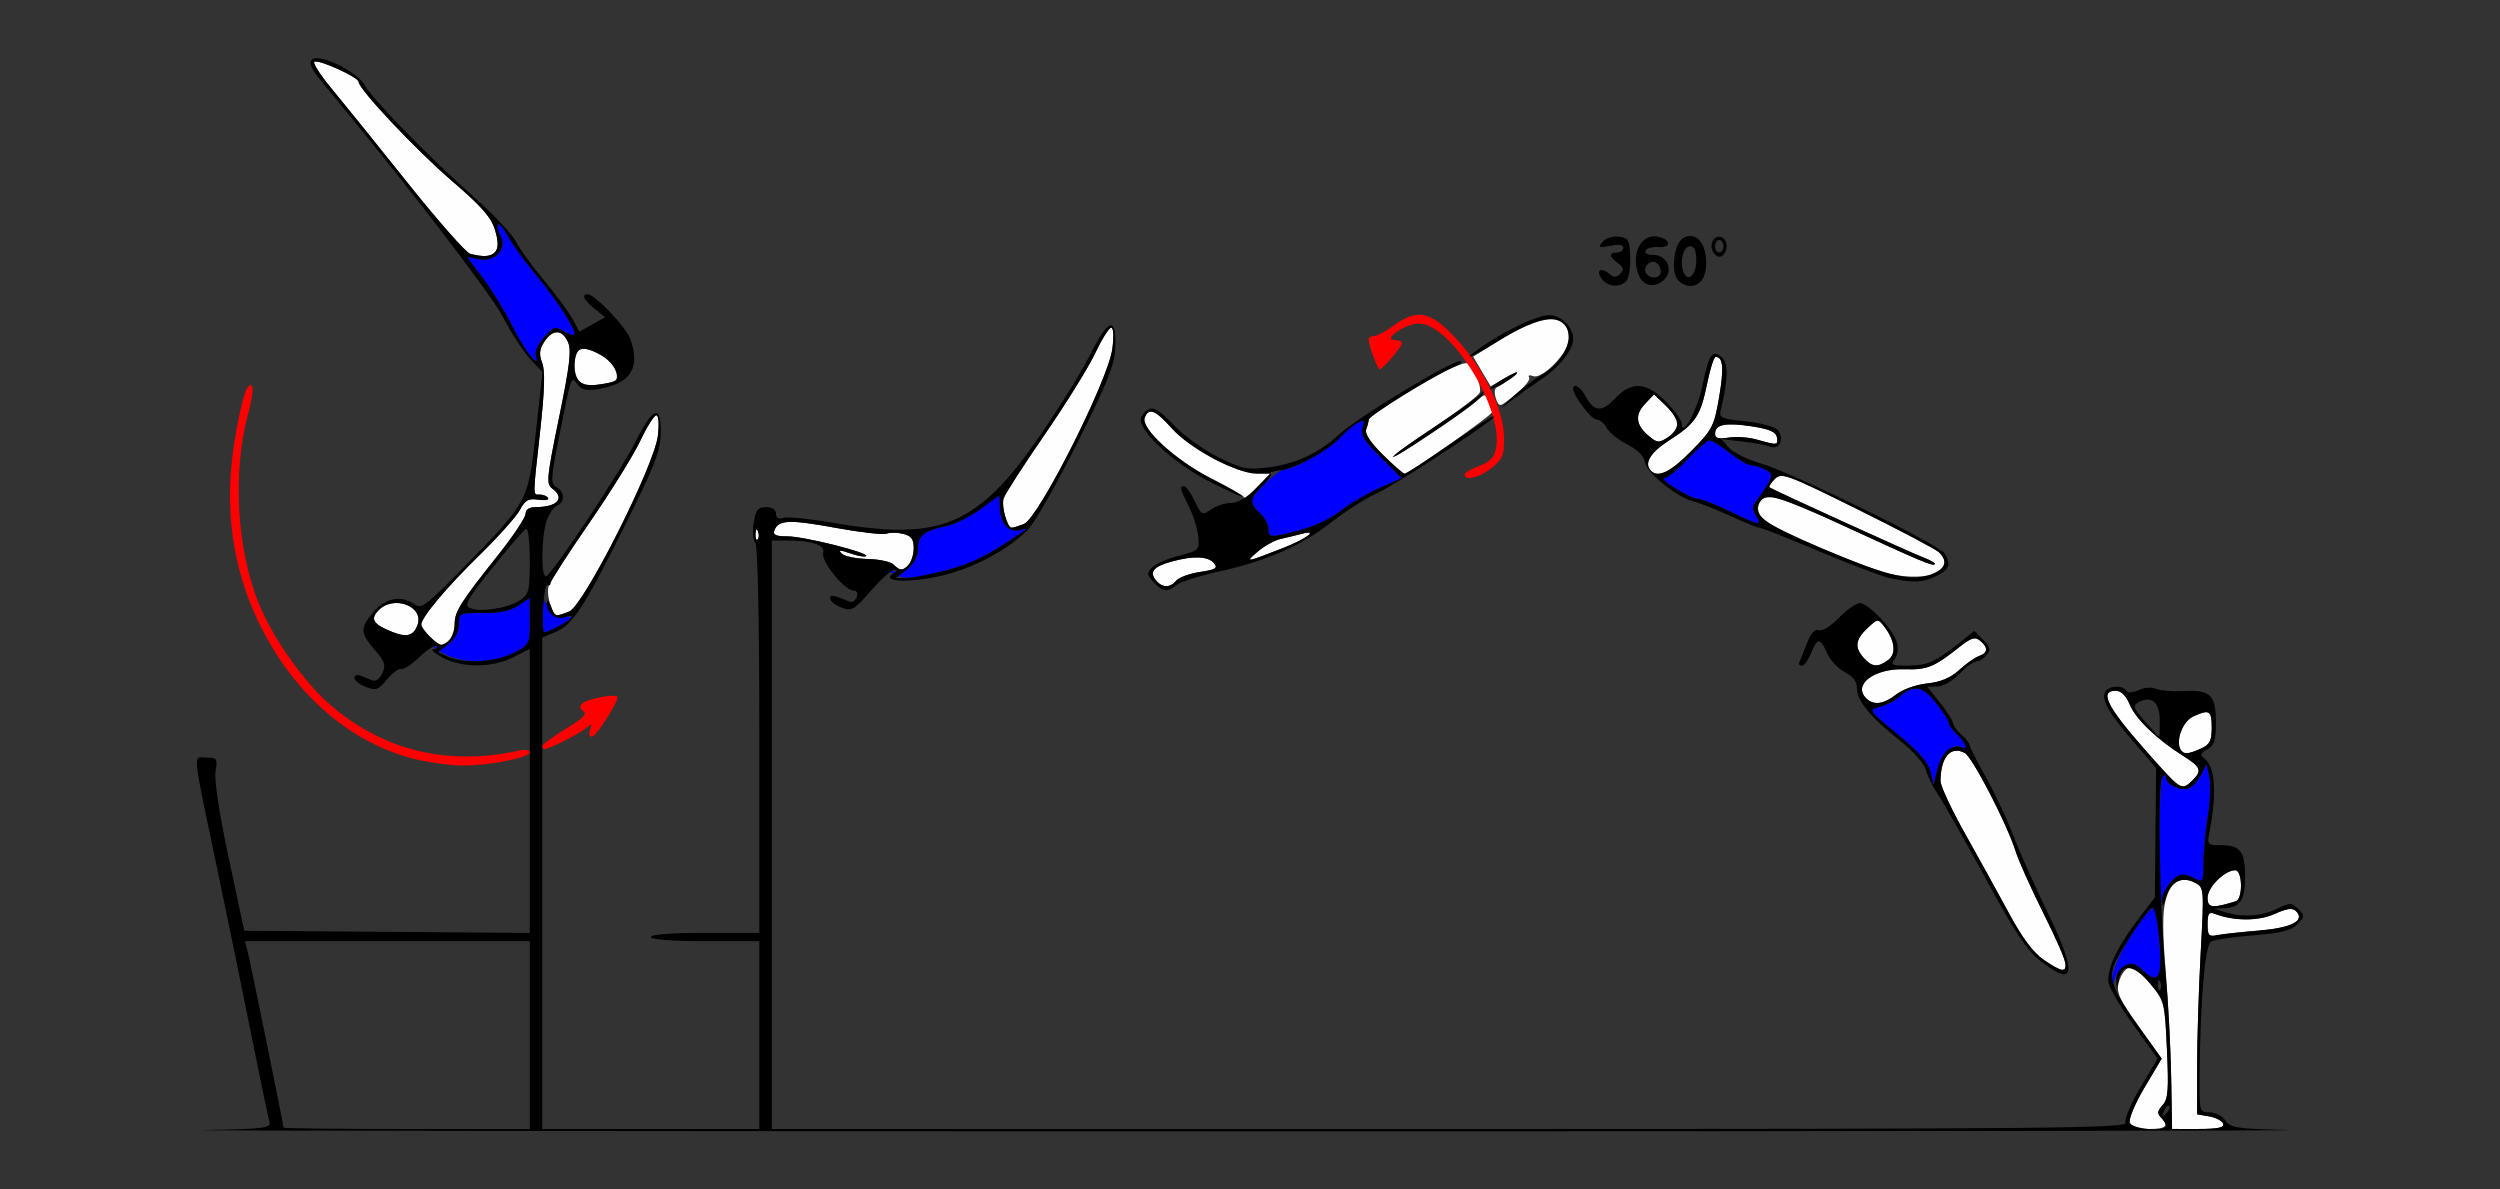 <?xml version="1.0" encoding="UTF-8" standalone="no"?>
<!-- Created with Inkscape (http://www.inkscape.org/) -->

<svg
   xmlns:dc="http://purl.org/dc/elements/1.1/"
   xmlns:cc="http://creativecommons.org/ns#"
   xmlns:rdf="http://www.w3.org/1999/02/22-rdf-syntax-ns#"
   xmlns:svg="http://www.w3.org/2000/svg"
   xmlns="http://www.w3.org/2000/svg"
   xmlns:sodipodi="http://sodipodi.sourceforge.net/DTD/sodipodi-0.dtd"
   xmlns:inkscape="http://www.inkscape.org/namespaces/inkscape"
   version="1.1"
   width="599"
   height="285"
   id="svg2"
   inkscape:version="0.91 r13725"
   sodipodi:docname="ub810106.svg">
  <rect width="100%" height="100%" fill="#333333" stroke="none"/>
  <sodipodi:namedview
     pagecolor="#ffffff"
     bordercolor="#666666"
     borderopacity="1"
     objecttolerance="10"
     gridtolerance="10"
     guidetolerance="10"
     inkscape:pageopacity="0"
     inkscape:pageshadow="2"
     inkscape:window-width="1289"
     inkscape:window-height="798"
     id="namedview11"
     showgrid="false"
     inkscape:zoom="1.4401841"
     inkscape:cx="318.29605"
     inkscape:cy="124.2362"
     inkscape:window-x="0"
     inkscape:window-y="0"
     inkscape:window-maximized="0"
     inkscape:current-layer="svg2" />
  <defs
     id="defs6" />
  <g
     id="g2987"
     transform="translate(-16.069,0.505)">
    <path
       d="m 526.359,268.493 c -0.319,-0.831 1.267,-4.613 3.536,-8.433 l 4.114,-6.926 -5.499,-7.665 c -4.489,-6.257 -5.38,-8.152 -4.851,-10.317 0.611,-2.498 1.977,-4.102 3.524,-4.137 0.376,-0.008 2.229,1.897 4.118,4.235 3.371,4.171 3.445,4.465 3.979,15.874 0.462,9.866 0.299,11.869 -1.075,13.243 -1.264,1.264 -1.354,1.883 -0.412,2.826 2.078,2.078 1.344,2.807 -2.824,2.807 -2.669,0 -4.227,-0.509 -4.61,-1.507 z m 9.93,-10.745 c -0.116,-6.737 -0.705,-18.176 -1.309,-25.421 -0.789,-9.466 -0.794,-14.303 -0.017,-17.19 1.204,-4.473 3.707,-5.919 7.1,-4.104 2.103,1.126 2.125,1.405 1.288,16.805 -0.468,8.613 -0.851,20.83 -0.851,27.149 l 0,11.488 2.917,0.512 c 1.605,0.281 3.105,1.074 3.333,1.762 0.303,0.912 -1.295,1.25 -5.918,1.248 L 536.5,269.996 536.289,257.748 Z M 505.784,229.499 c -2.542,-1.728 -5.14,-5.206 -8.402,-11.25 -2.597,-4.812 -7.345,-13.419 -10.552,-19.125 -3.207,-5.707 -5.824,-11.332 -5.817,-12.5 0.037,-5.762 2.435,-8.524 5.825,-6.71 1.829,0.979 10.135,17.057 12.185,23.586 0.691,2.2 3.668,8.83 6.616,14.733 7.075,14.168 7.099,15.991 0.144,11.266 z M 545,220.912 c 0,-2.535 0.322,-3.002 1.705,-2.472 4.619,1.773 10.468,1.786 14.356,0.033 2.966,-1.338 4.298,-1.515 5.13,-0.682 2.296,2.296 -1.031,4.027 -8.997,4.679 -4.232,0.347 -8.707,0.841 -9.944,1.099 -1.954,0.407 -2.25,0.057 -2.25,-2.657 z m 0,-6.32 C 545,212.073 549.1,208 551.635,208 c 1.762,0 1.868,6.908 0.115,7.448 -5.679,1.75 -6.75,1.614 -6.75,-0.856 z m -7.509,-27.357 C 536.936,186.831 533.512,183.125 529.882,179 c -9.018,-10.247 -10.866,-14 -6.895,-14 1.298,0 2.46,1.132 3.351,3.266 1.468,3.514 6.434,8.303 12.735,12.28 4.339,2.739 4.671,3.567 2.356,5.883 -1.744,1.744 -2.451,1.889 -3.937,0.806 z m 0.994,-8.259 c -1.248,-2.02 0.608,-6.697 3.111,-7.837 3.862,-1.76 4.404,-1.427 4.404,2.701 0,3.144 -0.461,4.05 -2.547,5 -3.133,1.427 -4.153,1.455 -4.968,0.136 z M 463.2,166.8 c -3.272,-3.272 1.93,-7.204 9.207,-6.957 5.347,0.182 7.102,-0.523 12.993,-5.214 2.964,-2.36 3.871,-2.65 5.102,-1.628 1.981,1.644 1.893,2.922 -0.252,3.674 -0.963,0.337 -3.1,1.844 -4.75,3.349 -2.075,1.892 -4.442,2.886 -7.675,3.224 -2.625,0.274 -5.864,1.423 -7.385,2.62 -3.046,2.396 -5.464,2.707 -7.24,0.931 z m -0.545,-9.629 c -2.297,-2.538 -2.072,-4.431 0.852,-7.178 2.458,-2.309 2.537,-2.317 3.993,-0.424 2.61,3.393 2.99,6.6 0.956,8.087 -2.471,1.807 -3.83,1.694 -5.801,-0.484 z M 119,152 c -1.1,-1.1 -2,-2.382 -2,-2.85 0,-1.713 5.986,-8.85 13.963,-16.65 4.5,-4.4 8.86,-9.283 9.688,-10.852 1.233,-2.335 2.026,-2.776 4.375,-2.431 1.578,0.232 2.641,0.052 2.363,-0.398 C 147.11,118.369 146.234,118 145.441,118 c -1.755,0 -1.759,1.061 0.059,-15.339 1.069,-9.642 1.205,-14.306 0.473,-16.23 -0.79,-2.079 -0.67,-3.244 0.523,-5.065 1.991,-3.038 4.251,-3.014 5.651,0.059 0.881,1.933 0.447,5.62 -2.137,18.179 -2.952,14.348 -3.097,15.86 -1.626,16.936 3.161,2.311 1.249,4.461 -3.966,4.461 -1.554,0 -2.418,0.574 -2.418,1.606 0,0.883 -3.038,5.427 -6.75,10.096 -8.923,11.222 -10.238,13.322 -10.245,16.348 -0.005,2.487 -1.6,4.95 -3.205,4.95 -0.44,0 -1.7,-0.9 -2.8,-2 z m -8.946,-1.092 c -4.532,-1.832 -5.305,-2.973 -3.424,-5.052 3.562,-3.936 11.166,-1.186 9.465,3.422 -0.949,2.572 -2.605,3.018 -6.04,1.63 z m 37.896,-6.54 c -0.55,-1.448 -0.737,-3.463 -0.414,-4.479 0.322,-1.016 4.721,-7.844 9.775,-15.173 5.054,-7.329 10.509,-16.114 12.123,-19.521 C 171.048,101.788 172.798,99 173.323,99 c 0.556,0 0.713,2.045 0.376,4.891 -0.859,7.256 -17.814,40.822 -21.286,42.143 -3.412,1.297 -3.324,1.33 -4.463,-1.665 z m 145.087,-5.824 c -1.671,-2.013 -0.606,-3.292 3.75,-4.501 5.161,-1.433 8.758,-1.296 10.155,0.387 0.989,1.192 0.434,1.542 -3.345,2.109 -2.492,0.374 -5.051,1.306 -5.686,2.071 -1.489,1.795 -3.351,1.77 -4.873,-0.065 z M 469,137.043 c -5.287,-1.099 -28.235,-10.946 -30.389,-13.04 -2.06,-2.002 -1.628,-4.675 0.913,-5.65 0.892,-0.342 8.557,2.623 17.773,6.877 19.211,8.867 21.833,9.974 22.365,9.443 0.222,-0.222 -1.074,-0.969 -2.879,-1.66 -3.294,-1.262 -35.897,-16.116 -36.723,-16.731 -0.242,-0.181 0.324,-1.093 1.259,-2.028 1.599,-1.599 2.768,-1.171 19.831,7.274 9.972,4.935 18.743,9.568 19.491,10.295 4.367,4.245 -2.188,7.186 -11.641,5.221 z m -238.838,-2.281 c -0.681,-0.681 -3.487,-1.282 -6.236,-1.336 -2.749,-0.054 -5.534,-0.634 -6.189,-1.289 -0.922,-0.922 -0.449,-0.933 2.087,-0.048 1.803,0.629 3.5,0.921 3.772,0.649 C 224.395,131.938 208.698,128 204.713,128 c -2.792,0 -3.519,-0.344 -3.09,-1.462 0.961,-2.503 3.614,-2.607 14.678,-0.574 5.892,1.082 11.385,1.71 12.207,1.394 0.822,-0.316 2.619,-0.292 3.993,0.053 1.915,0.481 2.498,1.276 2.498,3.408 0,2.544 -1.527,5.181 -3,5.181 -0.33,0 -1.157,-0.557 -1.838,-1.238 z m 87.235,-3.086 c 1.593,-1.366 4.068,-2.742 5.5,-3.056 1.432,-0.314 3.729,-0.869 5.104,-1.232 4.154,-1.097 1.073,1.237 -4.5,3.408 -9.066,3.532 -9.222,3.555 -6.104,0.88 z m -120.317,-4.259 c 0.048,-1.165 0.285,-1.402 0.604,-0.604 0.289,0.722 0.253,1.584 -0.079,1.917 -0.332,0.332 -0.569,-0.258 -0.525,-1.312 z m 59.871,-4.049 c -0.55,-1.448 -0.737,-3.463 -0.414,-4.479 0.322,-1.016 4.721,-7.844 9.775,-15.173 5.054,-7.329 10.509,-16.114 12.123,-19.521 C 280.048,80.788 281.793,78 282.313,78 c 0.558,0 0.668,2.09 0.267,5.108 -1.001,7.547 -17.691,40.603 -21.167,41.925 -3.412,1.297 -3.324,1.33 -4.463,-1.665 z M 306.5,114.439 c -8.917,-4.794 -17.132,-12.349 -16.167,-14.865 0.957,-2.494 2.544,-1.875 6.49,2.533 4.781,5.34 16.247,11.22 20.835,10.685 l 3.346,-0.391 -3.198,3.299 c -1.759,1.815 -3.222,3.241 -3.252,3.17 -0.03,-0.071 -3.654,-2.065 -8.054,-4.431 z m 40.912,-5.974 c -2.979,-2.937 -4.39,-5.079 -4.006,-6.082 0.327,-0.851 0.594,-1.9 0.594,-2.33 0,-0.975 15.445,-10.506 20.338,-12.55 3.607,-1.507 3.609,-1.507 5.208,1.585 0.88,1.701 1.367,3.698 1.082,4.439 -0.284,0.741 -4.704,4.135 -9.822,7.543 -8.61,5.734 -13.522,9.44 -9.806,7.4 3.457,-1.898 16.671,-10.902 18.724,-12.758 2.166,-1.959 2.242,-1.961 2.904,-0.111 0.374,1.045 0.832,2.188 1.018,2.541 C 373.96,98.737 353.697,113 352.537,113 c -0.289,0 -2.595,-2.041 -5.125,-4.534 z m 64.255,3.868 c -1.795,-1.795 -0.238,-4.4 4.411,-7.383 6.265,-4.021 7.439,-5.797 9.049,-13.7 0.7,-3.438 1.607,-6.25 2.014,-6.25 1.787,0 2.021,2.706 0.834,9.645 -1.194,6.98 -1.601,7.771 -6.645,12.896 -4.934,5.013 -7.948,6.508 -9.664,4.793 z m -0.331,-8.185 c -3.291,-2.652 -3.67,-5.163 -1.18,-7.814 l 2.213,-2.355 2.816,2.698 c 3.42,3.276 3.574,5.597 0.506,7.607 -2.077,1.361 -2.515,1.348 -4.355,-0.135 z m 25.672,0.67 c -1.921,-0.551 -4.958,-0.763 -6.75,-0.473 -2.438,0.396 -3.257,0.159 -3.257,-0.94 0,-2.225 2.437,-2.718 8.75,-1.767 4.232,0.637 5.813,1.318 6.061,2.612 0.375,1.955 0.133,1.984 -4.804,0.568 z M 374.451,94.847 c -0.437,-1.377 -0.28,-2.404 0.403,-2.632 0.616,-0.205 2.138,-1.248 3.383,-2.317 2.095,-1.799 1.992,-1.791 -1.37,0.109 l -3.634,2.053 -2.097,-3.555 -2.097,-3.555 5.231,-3.268 C 385.961,74.379 392,74.078 392,80.8 c 0,3.061 -6.393,9.647 -8.557,8.817 -0.851,-0.326 -1.312,-0.214 -1.026,0.25 0.482,0.78 -1.509,2.914 -5.583,5.984 -1.415,1.066 -1.774,0.915 -2.383,-1.003 z M 154.487,90.33 C 153.067,87.766 153.801,83 155.616,83 c 2.656,0 7.226,2.928 7.904,5.064 0.846,2.666 0.459,2.998 -4.188,3.599 -3.009,0.389 -4.05,0.102 -4.846,-1.334 z M 128.712,60.303 C 127.728,60.048 120.937,52.337 113.619,43.169 106.301,34.001 98.154,23.902 95.515,20.726 92.875,17.55 91.006,14.661 91.36,14.306 92.13,13.537 102,18 102,19.117 c 0,1.733 13.877,16.457 22.396,23.764 7.059,6.054 9.367,8.682 10.279,11.701 1.682,5.573 -0.069,7.253 -5.963,5.721 z"
       id="path2997"
       style="fill:#fefefe"
       inkscape:connector-curvature="0" />
    <path
       d="M 115.634,181.414 C 102.952,178.344 91.376,169.831 83.141,157.519 74.337,144.356 70.322,129.398 71.324,113.5 c 0.497,-7.888 2.898,-20.056 4.217,-21.375 1.393,-1.393 1.386,1.362 -0.017,6.517 -3.829,14.07 -2.715,32.827 2.723,45.857 3.307,7.924 10.391,18.017 16.412,23.385 12.666,11.289 28.399,15.252 45.59,11.485 1.537,-0.337 2.75,-0.171 2.75,0.376 0,1.319 -10.123,3.274 -16.417,3.171 -2.796,-0.046 -7.723,-0.722 -10.949,-1.503 z M 146.028,178.25 c 0.016,-0.412 2.538,-2.269 5.605,-4.126 4.02,-2.434 5.201,-3.608 4.23,-4.208 -0.886,-0.548 -1.007,-1.162 -0.355,-1.796 C 156.793,166.871 164,165.539 164,166.551 164,168.129 158.878,176 157.851,176 c -0.59,0 -0.775,-0.756 -0.415,-1.694 0.584,-1.521 0.467,-1.543 -1.143,-0.21 -1.649,1.364 -8.743,4.904 -9.827,4.904 -0.256,0 -0.453,-0.338 -0.438,-0.75 z M 367,113.201 c 0,-0.44 1.543,-1.357 3.429,-2.039 2.514,-0.909 3.598,-2.008 4.061,-4.117 C 376.524,97.785 363.745,77 356.019,77 c -3.173,0 -8.857,3.908 -5.769,3.967 0.963,0.018 1.736,0.371 1.718,0.783 C 351.933,82.601 347.335,88 346.646,88 346.148,88 344,82.197 344,80.851 344,80.383 344.588,80 345.306,80 c 0.718,0 2.831,-1.125 4.694,-2.5 5.643,-4.163 8.925,-3.455 15.063,3.25 6.625,7.236 11.274,16.859 11.368,23.529 0.06,4.294 -0.306,5.209 -2.931,7.31 -2.918,2.336 -6.5,3.224 -6.5,1.612 z"
       id="path2993"
       style="fill:#fe0000"
       inkscape:connector-curvature="0" />
    <path
       d="m 522.136,233.941 c -0.153,-2.869 5.773,-13.468 9.087,-16.256 2.027,-1.705 2.162,-2.717 2.217,-16.667 0.033,-8.169 0.397,-15.189 0.809,-15.602 0.412,-0.412 0.75,-0.241 0.75,0.381 0,1.62 3.566,3.306 5.458,2.58 0.881,-0.338 2.209,-1.773 2.951,-3.188 l 1.348,-2.573 0.668,3.04 c 0.367,1.672 0.2,5.921 -0.371,9.442 -0.571,3.521 -1.042,8.555 -1.046,11.187 -0.007,4.569 -0.103,4.734 -2.134,3.647 -5.781,-3.094 -9.566,4.198 -8.368,16.123 0.776,7.728 -0.336,9.392 -3.985,5.963 -1.889,-1.775 -2.716,-1.985 -4.356,-1.107 -1.113,0.596 -2.22,2.097 -2.458,3.336 -0.399,2.074 -0.444,2.049 -0.57,-0.307 z m -43.506,-49.528 c -0.505,-2.173 -2.825,-4.821 -7.844,-8.949 -7.091,-5.833 -7.113,-5.867 -4.349,-6.606 1.528,-0.409 3.517,-1.391 4.42,-2.182 3.677,-3.222 5.758,-2.949 9.033,1.185 1.71,2.16 3.11,4.354 3.11,4.878 0,0.523 0.9,1.766 2,2.761 2.035,1.842 2.805,4.116 1.021,3.013 -1.895,-1.171 -4.822,1.487 -5.743,5.217 l -0.931,3.771 -0.717,-3.086 z M 122,155.897 c -1.925,-1.111 -2.647,-1.756 -1.605,-1.434 2.581,0.797 5.605,-2.148 5.605,-5.459 0,-2.61 0.163,-2.685 5.75,-2.629 3.982,0.04 6.596,-0.506 8.5,-1.774 l 2.75,-1.831 0,5.595 c 0,5.511 -0.059,5.625 -3.96,7.615 -5.146,2.625 -12.407,2.59 -17.04,-0.083 z M 146.015,146.75 c 0.014,-4.103 0.059,-4.164 1.312,-1.75 0.869,1.676 2.018,2.421 3.485,2.262 1.204,-0.131 2.188,-0.03 2.188,0.224 0,0.497 -5.538,3.514 -6.45,3.514 -0.302,0 -0.543,-1.913 -0.535,-4.25 z M 230,136.89 c -1.234,-0.888 -1.164,-0.969 0.395,-0.461 2.615,0.854 5.605,-2.107 5.605,-5.55 0,-3.072 1.493,-4.22 7,-5.382 1.925,-0.406 5.525,-2.214 8,-4.017 l 4.5,-3.279 0.105,2.871 c 0.14,3.83 2.148,6.107 4.786,5.428 1.99,-0.512 2.004,-0.471 0.248,0.727 -7.921,5.407 -11.652,7.264 -17.872,8.897 -8.143,2.138 -10.648,2.288 -12.767,0.763 z m 90,-10.735 c 0,-1.015 -0.9,-2.659 -2,-3.655 -1.1,-0.995 -2,-2.327 -2,-2.959 0,-1.52 6.253,-7.541 7.831,-7.541 2.261,0 10.634,-4.764 13.169,-7.493 1.375,-1.48 3.33,-3.138 4.345,-3.685 1.587,-0.855 1.751,-0.699 1.173,1.123 -0.529,1.666 0.399,3.182 4.357,7.12 l 5.029,5.003 -5.43,2.401 c -2.986,1.321 -7.146,3.781 -9.244,5.467 -2.098,1.686 -6.405,3.74 -9.571,4.565 C 320.362,128.401 320,128.385 320,126.155 Z M 430.5,122 c -3.3,-1.605 -6.675,-2.939 -7.5,-2.964 -1.964,-0.06 -9.921,-4.964 -8.121,-5.004 0.759,-0.017 3.265,-2.056 5.57,-4.531 2.305,-2.475 4.66,-4.5 5.233,-4.5 0.573,0 2.741,1.35 4.818,3 2.076,1.65 4.418,3 5.203,3 0.786,0 2.294,0.463 3.352,1.03 1.656,0.886 1.751,1.339 0.684,3.25 -0.682,1.221 -1.895,3.033 -2.695,4.026 -1.17,1.451 -1.217,2.188 -0.242,3.75 1.591,2.548 0.851,2.424 -6.303,-1.056 z M 142.769,84.25 c -0.848,-0.963 -2.767,-4.225 -4.265,-7.25 -1.498,-3.025 -4.482,-7.853 -6.63,-10.728 l -3.906,-5.228 2.789,0.558 c 3.886,0.777 6.92,-2.467 5.242,-5.604 -0.638,-1.193 -0.913,-2.416 -0.611,-2.719 0.302,-0.302 1.351,0.935 2.331,2.75 0.98,1.815 4.045,6.039 6.811,9.385 5.319,6.435 9.85,13.539 9.108,14.281 -0.244,0.244 -1.415,-0.15 -2.604,-0.876 -1.939,-1.184 -2.416,-1.025 -4.657,1.555 -1.373,1.581 -2.259,3.494 -1.968,4.25 0.708,1.845 0.215,1.732 -1.64,-0.375 z"
       id="path2991"
       style="fill:#0000fe"
       inkscape:connector-curvature="0" />
    <path
       d="m 64.809,270.252 c 14.894,-0.275 16.265,-0.451 15.8,-2.027 C 80.328,267.276 78.525,258.625 76.602,249 74.678,239.375 71.031,221.6 68.496,209.5 61.933,178.17 62.231,181 65.5,181 c 2.577,0 2.725,0.225 2.215,3.37 -0.333,2.054 0.904,10.157 3.169,20.75 L 74.601,222.5 108.8,222.763 143,223.026 l 0,-34.033 0,-34.033 -3.96,2.02 C 134.002,159.55 126.674,159.559 122,157 c -1.925,-1.054 -2.862,-1.935 -2.083,-1.958 0.779,-0.023 1.11,-0.349 0.735,-0.724 -0.375,-0.375 -2.182,0.773 -4.016,2.55 -1.834,1.778 -3.841,3.097 -4.461,2.932 -0.62,-0.165 -2.154,0.967 -3.41,2.517 -2.019,2.492 -2.599,2.697 -5.024,1.775 C 102.233,163.518 101,162.54 101,161.918 c 0,-0.622 0.675,-0.859 1.5,-0.525 0.825,0.334 2.098,0.851 2.829,1.148 0.761,0.31 1.772,-0.438 2.364,-1.75 0.868,-1.92 0.572,-2.824 -1.829,-5.576 -3.524,-4.041 -3.56,-5.235 -0.276,-9.138 2.821,-3.353 6.701,-4.048 9.83,-1.76 1.615,1.181 2.869,0.222 12.14,-9.285 15.155,-15.541 15.069,-15.378 16.924,-32.193 l 1.566,-14.194 -2.894,-3.073 C 141.563,83.883 138.615,79.35 136.604,75.5 133.602,69.752 112.802,42.726 93.594,19.613 c -2.917,-3.51 -3.618,-4.988 -2.77,-5.837 1.633,-1.633 10.959,2.916 12.679,6.184 1.689,3.209 15.455,17.296 26.264,26.876 4.546,4.03 8.993,8.753 9.88,10.495 0.888,1.743 3.918,5.926 6.734,9.297 2.816,3.37 5.883,7.526 6.815,9.235 l 1.695,3.107 3.076,-1.735 3.076,-1.735 -2.521,-2.038 C 155.932,71.37 155.298,70 156.918,70 c 1.603,0 9.025,7.72 10.074,10.479 2.678,7.044 0.266,10.956 -7.536,12.222 -2.888,0.469 -4.047,0.211 -5.016,-1.115 -1.552,-2.122 -1.461,-2.383 -4.47,12.821 -1.957,9.889 -2.01,10.991 -0.564,11.8 1.982,1.109 2.078,3.67 0.164,4.405 -0.787,0.302 -1.912,1.93 -2.5,3.618 -1.365,3.916 -1.428,14.11 -0.082,13.278 1.959,-1.211 17.849,-25.172 21.436,-32.325 4.209,-8.392 6.135,-8.903 5.957,-1.579 -0.098,4.026 -1.673,8 -8.863,22.362 -9.757,19.488 -12.256,23.269 -16.556,25.05 l -2.962,1.227 0,58.879 0,58.879 26,0 26,0 0,-22.5 0,-22.5 -13,0 c -8,0 -13,-0.385 -13,-1 0,-0.615 5,-1 13,-1 l 13,0 0,-46.3 c 0,-28.704 -0.37,-46.67 -0.974,-47.274 -0.536,-0.536 -0.702,-2.651 -0.369,-4.7 0.5,-3.083 1.014,-3.726 2.974,-3.726 1.485,0 2.369,0.585 2.369,1.567 0,1.053 0.59,1.38 1.795,0.998 0.987,-0.313 6.5,0.244 12.25,1.238 25.471,4.403 34.401,0.59 49.279,-21.045 4.636,-6.742 10.081,-15.55 12.099,-19.575 4.253,-8.481 6.18,-8.938 5.864,-1.39 -0.174,4.159 -1.826,8.301 -9.133,22.893 -4.906,9.798 -10.211,19.113 -11.788,20.7 -4.892,4.921 -12.995,9.229 -20.826,11.073 -7.498,1.766 -14.59,1.45 -11.49,-0.511 0.868,-0.549 0.978,-0.922 0.275,-0.931 -0.645,-0.008 -3.156,2.252 -5.581,5.024 -4.058,4.638 -4.621,4.959 -7.078,4.025 C 216.201,144.506 215,143.54 215,142.918 c 0,-1.043 0.49,-0.965 4.621,0.736 0.617,0.254 1.39,-0.239 1.719,-1.096 0.361,-0.941 0.058,-1.557 -0.767,-1.557 -2.145,0 -7.801,-7.018 -7.275,-9.028 C 213.803,130.039 210.683,129 204.375,129 l -3.375,0 0,70.5 0,70.5 162.469,0 c 144.348,0 162.404,-0.168 161.89,-1.507 -0.319,-0.831 1.267,-4.613 3.536,-8.433 l 4.114,-6.926 -5.516,-7.688 c -3.034,-4.228 -5.799,-8.814 -6.144,-10.191 -0.762,-3.037 1.851,-8.752 7.206,-15.756 l 3.822,-5 0.146,-15.5 0.146,-15.5 -5.18,-6 c -6.023,-6.977 -7.857,-10.098 -7.097,-12.078 0.616,-1.606 4.178,-1.928 5.085,-0.46 0.374,0.606 1.485,0.557 2.995,-0.131 1.352,-0.616 3.193,-0.745 4.214,-0.294 0.998,0.44 3.966,0.681 6.598,0.537 6.397,-0.351 7.716,0.934 7.716,7.514 0,4.432 -0.364,5.537 -2.135,6.485 -1.301,0.696 -1.716,1.402 -1.063,1.806 3.043,1.881 3.586,8.19 1.58,18.372 -0.505,2.564 -0.313,2.75 2.838,2.75 4.608,0 5.779,1.521 5.779,7.5 0,5.667 -1.162,7.452 -4.95,7.6 l -2.55,0.1 L 549,218 c 4.187,1.341 8.75,1.087 12.486,-0.695 3.341,-1.593 3.655,-1.593 5.252,0.004 1.598,1.598 1.582,1.815 -0.273,3.67 -1.522,1.522 -3.946,2.123 -10.638,2.637 -4.767,0.366 -9.265,1.036 -9.997,1.487 -1.428,0.881 -2.533,13.507 -2.724,31.146 -0.105,9.702 -0.094,9.75 2.337,9.75 1.344,0 3.064,0.887 3.824,1.971 1.241,1.772 2.782,2.002 15.307,2.281 C 572.233,270.422 459.25,270.559 313.5,270.557 167.75,270.555 55.839,270.417 64.809,270.252 Z M 143,247.5 l 0,-22.5 -34.108,0 -34.108,0 0.693,2.75 C 76.15,230.427 84,269.04 84,269.679 84,269.856 97.275,270 113.5,270 l 29.5,0 0,-22.5 z m 392,21.7 c 0,-0.44 -0.529,-1.329 -1.176,-1.976 -0.902,-0.902 -0.809,-1.59 0.397,-2.95 1.31,-1.477 1.484,-3.72 1.041,-13.422 -0.531,-11.643 -0.533,-11.65 -4.147,-15.825 -3.889,-4.493 -6.629,-4.749 -7.42,-0.693 l -0.422,2.165 -0.136,-2.215 c -0.081,-1.322 0.708,-2.667 1.958,-3.336 1.734,-0.928 2.511,-0.73 4.513,1.152 3.664,3.442 4.626,1.559 3.809,-7.456 C 533.036,220.44 532.326,217 531.84,217 c -1.018,0 -8.46,11.225 -9.395,14.172 -1.021,3.217 0.225,6.159 6.048,14.275 l 5.516,7.688 -4.114,6.926 c -2.269,3.82 -3.855,7.601 -3.536,8.433 C 526.967,270.077 535,270.734 535,269.2 Z m 13.751,-0.45 c -0.229,-0.688 -1.729,-1.48 -3.333,-1.762 l -2.917,-0.512 0,-11.488 c 0,-6.319 0.383,-18.536 0.851,-27.149 0.837,-15.401 0.816,-15.68 -1.288,-16.805 -3.122,-1.671 -5.909,-0.358 -6.961,3.28 -0.722,2.496 -0.941,2.699 -1.012,0.936 -0.092,-2.298 3.054,-6.25 4.976,-6.25 0.586,0 1.936,0.466 3,1.035 1.787,0.956 1.935,0.67 1.942,-3.75 0.004,-2.632 0.475,-7.666 1.046,-11.187 0.571,-3.521 0.738,-7.77 0.371,-9.442 l -0.668,-3.04 -1.348,2.573 c -0.742,1.415 -2.069,2.85 -2.951,3.188 -1.933,0.742 -5.452,-0.971 -5.473,-2.663 -0.011,-0.859 -0.263,-0.823 -0.863,0.123 -1.118,1.764 -0.608,31.473 0.802,46.662 0.612,6.6 1.218,17.737 1.345,24.748 l 0.232,12.748 6.333,0.002 c 4.622,0.001 6.221,-0.336 5.918,-1.248 z m -12.944,-4.276 c -0.308,-0.308 -0.867,0.247 -1.243,1.233 -0.543,1.425 -0.428,1.54 0.56,0.56 0.683,-0.678 0.991,-1.485 0.683,-1.793 z m -2.124,-29.661 c -0.319,-0.798 -0.556,-0.561 -0.604,0.604 -0.043,1.054 0.193,1.645 0.525,1.312 0.332,-0.332 0.368,-1.195 0.079,-1.917 z m 23.511,-12.343 c 7.966,-0.652 11.293,-2.383 8.997,-4.679 -0.833,-0.833 -2.164,-0.656 -5.13,0.682 -3.888,1.753 -9.736,1.74 -14.356,-0.033 -1.382,-0.53 -1.705,-0.063 -1.705,2.472 0,2.714 0.296,3.064 2.25,2.657 1.238,-0.258 5.712,-0.753 9.944,-1.099 z M 551.75,215.448 C 553.503,214.908 553.396,208 551.635,208 549.1,208 545,212.073 545,214.592 c 0,2.47 1.071,2.606 6.75,0.856 z m -10.321,-29.019 c 2.315,-2.315 1.983,-3.143 -2.356,-5.883 -6.301,-3.978 -11.267,-8.766 -12.735,-12.28 C 525.446,166.132 524.285,165 522.987,165 c -3.971,0 -2.123,3.753 6.895,14 8.827,10.031 8.899,10.076 11.547,7.429 z m 2.024,-7.589 c 2.086,-0.95 2.547,-1.856 2.547,-5 0,-4.129 -0.542,-4.461 -4.404,-2.701 -3.541,1.613 -4.837,8.862 -1.584,8.862 0.492,0 2.04,-0.522 3.441,-1.161 z m -9.904,-6.848 c -0.052,-4.306 -2.04,-5.935 -5.132,-4.205 -1.413,0.791 -1.207,1.383 1.583,4.561 1.764,2.009 3.295,3.652 3.402,3.652 0.107,0 0.173,-1.804 0.146,-4.008 z M 139.04,155.98 C 142.941,153.99 143,153.876 143,148.365 l 0,-5.595 -2.75,1.831 c -1.904,1.268 -4.518,1.814 -8.5,1.774 -5.629,-0.056 -5.75,6.1e-4 -5.75,2.711 0,1.751 -0.905,3.481 -2.462,4.705 l -2.462,1.937 2.212,1.068 c 3.702,1.788 11.432,1.387 15.752,-0.817 z M 123.8,152.8 c 0.66,-0.66 1.202,-2.348 1.205,-3.75 0.006,-3.026 1.322,-5.125 10.245,-16.348 3.712,-4.669 6.75,-9.213 6.75,-10.096 0,-1.032 0.864,-1.606 2.418,-1.606 5.216,0 7.127,-2.15 3.966,-4.461 -1.471,-1.076 -1.326,-2.588 1.626,-16.936 2.584,-12.559 3.018,-16.246 2.137,-18.179 -1.4,-3.074 -3.66,-3.097 -5.651,-0.059 -1.193,1.821 -1.313,2.986 -0.523,5.065 0.732,1.924 0.596,6.588 -0.473,16.23 C 143.682,119.061 143.686,118 145.441,118 c 0.793,0 1.669,0.369 1.947,0.819 0.278,0.45 -0.785,0.63 -2.363,0.398 -2.349,-0.345 -3.142,0.096 -4.375,2.431 C 139.823,123.217 135.463,128.1 130.963,132.5 122.986,140.3 117,147.437 117,149.15 c 0,1.077 3.734,4.85 4.8,4.85 0.44,0 1.34,-0.54 2,-1.2 z m -7.706,-3.521 c 1.701,-4.608 -5.903,-7.358 -9.465,-3.422 -1.881,2.079 -1.108,3.22 3.424,5.052 3.436,1.389 5.091,0.942 6.04,-1.63 z m 33.955,0.196 c 3.117,-1.612 4.087,-3.124 1.324,-2.064 -1.989,0.763 -4.396,-1.07 -4.31,-3.283 0.043,-1.101 0.356,-0.9 0.968,0.622 1.038,2.581 0.998,2.57 4.382,1.283 3.473,-1.32 20.427,-34.886 21.286,-42.143 C 174.036,101.045 173.879,99 173.323,99 c -0.525,0 -2.276,2.788 -3.889,6.195 -1.614,3.407 -7.096,12.231 -12.184,19.609 -5.088,7.378 -9.25,13.842 -9.25,14.364 0,0.523 -0.338,0.743 -0.75,0.49 -0.412,-0.253 -0.888,2.195 -1.058,5.441 -0.169,3.246 -0.034,5.901 0.3,5.901 0.334,0 1.935,-0.687 3.558,-1.526 z m -9.479,-6.112 c 2.236,-1.465 2.43,-2.226 2.43,-9.56 0,-4.383 -0.386,-7.818 -0.857,-7.635 -0.471,0.183 -4.087,4.372 -8.034,9.308 -6.188,7.738 -6.932,9.078 -5.393,9.725 2.509,1.054 8.969,0.053 11.854,-1.838 z m 102.197,-7.234 c 6.22,-1.633 9.951,-3.49 17.872,-8.897 1.755,-1.198 1.741,-1.239 -0.248,-0.727 -2.638,0.679 -4.646,-1.599 -4.786,-5.428 L 255.5,118.203 251,121.482 c -2.475,1.803 -6.075,3.611 -8,4.017 -5.55,1.17 -7,2.302 -7,5.464 0,1.933 -0.873,3.579 -2.635,4.965 L 230.73,138 l 2.452,0 c 1.349,0 5.662,-0.843 9.585,-1.872 z M 233.8,134.8 c 0.66,-0.66 1.2,-2.451 1.2,-3.981 0,-2.132 -0.583,-2.927 -2.498,-3.408 -1.374,-0.345 -3.171,-0.369 -3.993,-0.053 -0.822,0.316 -6.316,-0.312 -12.207,-1.394 -11.064,-2.033 -13.718,-1.929 -14.678,0.574 -0.429,1.118 0.298,1.462 3.09,1.462 3.985,0 19.682,3.938 18.883,4.737 -0.272,0.272 -1.969,-0.02 -3.772,-0.649 -2.536,-0.884 -3.009,-0.873 -2.087,0.048 0.655,0.655 3.44,1.235 6.189,1.289 2.749,0.054 5.555,0.655 6.236,1.336 1.543,1.543 2.127,1.549 3.638,0.038 z m -36.117,-7.987 c -0.319,-0.798 -0.556,-0.561 -0.604,0.604 -0.043,1.054 0.193,1.645 0.525,1.312 0.332,-0.332 0.368,-1.195 0.079,-1.917 z m 63.73,-1.779 c 3.476,-1.322 20.166,-34.378 21.167,-41.925 C 282.98,80.09 282.871,78 282.313,78 c -0.52,0 -2.265,2.788 -3.879,6.195 -1.614,3.407 -7.069,12.191 -12.123,19.521 -5.054,7.329 -9.453,14.157 -9.775,15.173 -0.55,1.733 0.868,7.111 1.875,7.111 0.253,0 1.604,-0.435 3.003,-0.967 z m -97.739,-34.374 c 1.158,-1.158 -1.013,-4.783 -3.695,-6.17 -4.233,-2.189 -5.8,-1.869 -6.176,1.261 -0.56,4.67 1.134,6.482 5.53,5.914 2.108,-0.273 4.062,-0.725 4.341,-1.004 z m -19.264,-6.035 c -0.29,-0.756 0.595,-2.669 1.968,-4.25 2.24,-2.58 2.717,-2.739 4.657,-1.555 1.188,0.726 2.36,1.12 2.604,0.876 0.742,-0.742 -3.789,-7.846 -9.108,-14.281 -2.766,-3.347 -5.832,-7.57 -6.811,-9.385 -0.98,-1.815 -2.029,-3.053 -2.331,-2.75 -0.302,0.302 -0.028,1.526 0.611,2.719 1.679,3.137 -1.356,6.381 -5.242,5.604 l -2.789,-0.558 3.906,5.228 c 2.148,2.876 5.132,7.703 6.63,10.728 2.414,4.874 5.22,9 6.12,9 0.172,0 0.076,-0.619 -0.214,-1.375 z m -9.607,-24.887 c 0.733,-0.884 0.695,-2.43 -0.128,-5.155 C 133.764,51.564 131.455,48.936 124.396,42.881 115.877,35.574 102,20.85 102,19.117 c 0,-1.117 -9.87,-5.58 -10.64,-4.811 -0.355,0.355 1.514,3.244 4.154,6.42 2.64,3.176 10.787,13.275 18.104,22.444 7.318,9.168 14.109,16.878 15.093,17.134 3.318,0.862 5.038,0.703 6.091,-0.566 z M 504.978,229.75 c -3.268,-2.542 -6.13,-6.842 -13.144,-19.75 -4.931,-9.075 -10.033,-18.075 -11.337,-20 -1.304,-1.925 -2.651,-4.652 -2.994,-6.059 -0.353,-1.449 -3.031,-4.48 -6.175,-6.989 C 464.125,171.205 461,167.422 461,164.449 c 0,-1.635 -0.924,-2.875 -2.906,-3.9 -1.598,-0.827 -3.508,-2.863 -4.244,-4.526 C 452.176,152.241 451.559,152.237 450,156 c -0.683,1.65 -1.676,3 -2.205,3 -0.529,0 -0.81,-0.338 -0.624,-0.75 0.186,-0.412 0.993,-2.449 1.794,-4.526 0.978,-2.538 1.921,-3.598 2.876,-3.231 0.816,0.313 2.875,-0.953 4.838,-2.974 1.88,-1.935 4.13,-3.519 5.001,-3.519 2.101,0 8.156,6.497 8.93,9.582 0.344,1.37 0.071,3.097 -0.621,3.931 -1.06,1.278 -0.619,1.485 3.138,1.472 4.699,-0.016 6.624,-0.859 12.329,-5.399 l 3.661,-2.913 2.109,2.109 c 1.761,1.761 1.896,2.365 0.819,3.663 -0.71,0.855 -1.826,1.555 -2.481,1.555 -0.655,0 -2.484,1.35 -4.065,3 -1.628,1.7 -3.913,3 -5.271,3 l -2.397,0 3.084,3.894 c 1.696,2.142 3.084,4.322 3.084,4.845 0,0.523 0.9,1.766 2,2.761 1.1,0.995 2,2.15 2,2.565 0,0.416 1.733,3.833 3.852,7.595 2.119,3.762 5.054,9.99 6.523,13.84 1.469,3.85 5.205,12.231 8.303,18.625 7.148,14.755 6.655,18.125 -1.701,11.625 z M 511,230.483 c 0,-0.834 -2.412,-6.347 -5.36,-12.25 C 502.692,212.33 499.715,205.7 499.024,203.5 c -2.049,-6.529 -10.355,-22.607 -12.185,-23.586 -3.39,-1.814 -5.788,0.948 -5.825,6.71 -0.008,1.168 2.61,6.793 5.817,12.5 3.207,5.707 7.955,14.313 10.552,19.125 3.262,6.044 5.859,9.522 8.402,11.25 4.264,2.897 5.216,3.077 5.216,0.984 z m -27.875,-51.55 c 1.054,-0.564 2.357,-0.753 2.896,-0.42 1.785,1.103 1.014,-1.171 -1.021,-3.013 -1.1,-0.995 -2,-2.238 -2,-2.761 0,-0.523 -1.399,-2.718 -3.11,-4.878 -3.274,-4.134 -5.356,-4.407 -9.033,-1.185 -0.903,0.792 -2.893,1.774 -4.42,2.182 -2.764,0.739 -2.742,0.773 4.349,6.606 5.018,4.128 7.339,6.776 7.844,8.949 l 0.717,3.086 0.931,-3.771 c 0.512,-2.074 1.793,-4.232 2.847,-4.796 z m -12.685,-13.064 c 1.521,-1.197 4.76,-2.345 7.385,-2.62 3.234,-0.338 5.6,-1.332 7.675,-3.224 1.65,-1.505 3.788,-3.012 4.75,-3.349 2.145,-0.752 2.233,-2.03 0.252,-3.674 -1.232,-1.022 -2.138,-0.733 -5.102,1.628 -5.891,4.691 -7.646,5.395 -12.993,5.214 -7.276,-0.247 -12.479,3.684 -9.207,6.957 1.776,1.776 4.193,1.465 7.24,-0.931 z m -1.983,-8.213 c 2.033,-1.487 1.654,-4.693 -0.956,-8.087 -1.456,-1.893 -1.535,-1.885 -3.993,0.424 -2.925,2.747 -3.149,4.64 -0.852,7.178 1.971,2.178 3.33,2.291 5.801,0.484 z m -175.984,-18.687 c -1.652,-1.826 -1.683,-2.186 -0.304,-3.566 0.844,-0.844 3.739,-2.097 6.433,-2.785 4.78,-1.22 4.89,-1.333 4.548,-4.67 -0.193,-1.881 -1.205,-5.096 -2.25,-7.144 C 298.782,116.651 298.634,116 299.815,116 c 0.448,0 1.577,1.598 2.508,3.551 1.622,3.401 1.787,3.486 3.908,2 1.218,-0.853 3.376,-1.551 4.796,-1.551 1.637,0 3.822,-1.28 5.974,-3.5 l 3.392,-3.5 -3.221,0 c -4.653,0 -16.066,-6.11 -20.348,-10.893 -3.946,-4.408 -5.533,-5.027 -6.49,-2.533 -0.989,2.577 7.351,10.187 15.917,14.524 4.263,2.158 7.75,4.149 7.75,4.424 0,0.275 -3.487,-1.267 -7.75,-3.426 -9.458,-4.791 -18.311,-13.191 -16.661,-15.807 1.868,-2.961 3.376,-2.562 7.685,2.034 2.324,2.478 7.11,5.937 10.636,7.687 5.763,2.859 6.974,3.11 11.99,2.484 6.593,-0.824 12.274,-3.47 17.1,-7.966 4.304,-4.009 26.654,-17.543 28.881,-17.489 0.89,0.022 0.088,0.703 -1.783,1.515 C 359.183,89.688 344,99.13 344,100.053 c 0,0.431 -0.267,1.479 -0.594,2.33 -0.385,1.002 1.026,3.145 4.006,6.082 2.53,2.494 4.875,4.534 5.213,4.534 0.337,0 4.047,-2.377 8.244,-5.283 C 370.334,101.165 374,98.833 374,99.367 c 0,0.916 -23.82,16.475 -28.135,18.376 -2.549,1.124 -7.499,4.287 -11,7.029 -7.119,5.578 -15.478,9.187 -27.365,11.816 -4.4,0.973 -8.71,2.364 -9.579,3.09 -2.165,1.811 -3.302,1.663 -5.449,-0.71 z m 5.438,-0.36 c 0.635,-0.765 3.194,-1.697 5.686,-2.071 3.779,-0.567 4.335,-0.917 3.345,-2.109 -1.397,-1.683 -4.994,-1.82 -10.155,-0.387 -4.356,1.21 -5.421,2.488 -3.75,4.501 1.523,1.835 3.384,1.859 4.873,0.065 z M 323.5,130.796 c 5.573,-2.171 8.654,-4.505 4.5,-3.408 -1.375,0.363 -3.672,0.917 -5.104,1.232 -1.432,0.314 -3.907,1.69 -5.5,3.056 -3.119,2.675 -2.963,2.653 6.104,-0.88 z m 4.159,-4.295 c 3.166,-0.825 7.473,-2.879 9.571,-4.565 2.098,-1.686 6.258,-4.146 9.244,-5.467 l 5.43,-2.401 -5.029,-5.003 c -3.959,-3.938 -4.886,-5.453 -4.357,-7.12 0.578,-1.822 0.415,-1.978 -1.173,-1.123 -1.015,0.547 -2.97,2.205 -4.345,3.685 -2.927,3.15 -10.914,7.425 -14.415,7.715 -1.343,0.111 -2.263,0.491 -2.044,0.845 0.218,0.353 -0.714,1.686 -2.072,2.962 -2.992,2.811 -3.086,4.103 -0.469,6.471 1.1,0.995 2,2.64 2,3.655 0,2.23 0.362,2.246 7.659,0.346 z M 469,138.046 c -1.925,-0.398 -9.528,-3.271 -16.895,-6.385 C 444.738,128.548 438.307,126 437.813,126 c -0.493,0 -3.691,-1.288 -7.105,-2.863 -3.415,-1.575 -7.41,-3.149 -8.88,-3.499 -3.942,-0.939 -11.28,-6.89 -11.65,-9.448 -0.203,-1.405 -1.753,-2.952 -4.217,-4.209 -2.142,-1.093 -4.376,-2.886 -4.964,-3.984 C 400.411,100.899 399.307,100 398.546,100 397.319,100 393,94.262 393,92.632 c 0,-1.511 1.77,-0.429 2.972,1.815 2.003,3.743 3.907,3.894 7.024,0.558 3.979,-4.26 7.6,-4.028 12.302,0.787 2.037,2.086 3.718,4.448 3.736,5.25 0.08,3.503 3.749,-3.319 4.955,-9.214 1.526,-7.456 2.327,-8.642 4.576,-6.775 1.631,1.354 1.59,5.499 -0.122,12.321 -0.57,2.272 -0.311,2.407 5.919,3.074 3.616,0.387 7.037,1.327 7.689,2.112 1.662,2.003 0.379,4.82 -1.808,3.973 -0.958,-0.371 -3.992,-0.935 -6.742,-1.253 l -5,-0.578 1.849,2.087 c 1.017,1.148 4.392,2.819 7.5,3.715 7.651,2.204 43.097,19.575 44.238,21.681 1.466,2.705 1.094,3.671 -2.037,5.29 -3.133,1.62 -5.412,1.738 -11.05,0.572 z m 10.453,-1.207 c 2.83,-1.29 3.24,-3.023 1.188,-5.018 -0.748,-0.727 -9.519,-5.359 -19.491,-10.295 -17.063,-8.444 -18.232,-8.873 -19.831,-7.274 -0.935,0.935 -1.501,1.847 -1.259,2.028 0.826,0.615 33.428,15.47 36.723,16.731 1.805,0.691 3.101,1.438 2.879,1.66 -0.532,0.532 -3.154,-0.575 -22.365,-9.443 -15.914,-7.345 -18.682,-7.993 -19.958,-4.669 -1.016,2.649 2.466,4.987 15.662,10.517 16.262,6.815 21.594,7.976 26.453,5.762 z m -42.65,-13.784 c -0.976,-1.562 -0.928,-2.299 0.242,-3.75 0.801,-0.993 2.014,-2.805 2.695,-4.026 1.067,-1.911 0.972,-2.364 -0.684,-3.25 C 437.997,111.463 436.489,111 435.703,111 c -0.786,0 -3.127,-1.35 -5.203,-3 -2.076,-1.65 -4.244,-3 -4.818,-3 -0.573,0 -2.928,2.025 -5.233,4.5 -2.305,2.475 -4.811,4.514 -5.57,4.531 -1.8,0.041 6.157,4.944 8.121,5.004 0.825,0.025 4.2,1.359 7.5,2.964 7.154,3.48 7.894,3.604 6.303,1.056 z m -15.472,-15.515 c 5.043,-5.124 5.451,-5.915 6.645,-12.896 C 429.162,87.706 428.928,85 427.141,85 c -0.407,0 -1.314,2.812 -2.014,6.25 -1.61,7.903 -2.783,9.679 -9.049,13.7 -4.649,2.983 -6.206,5.589 -4.411,7.383 1.716,1.716 4.73,0.221 9.664,-4.793 z M 418,101.072 c 0,-0.934 -1.267,-2.912 -2.816,-4.396 l -2.816,-2.698 -2.213,2.355 c -2.491,2.651 -2.112,5.162 1.18,7.814 1.84,1.483 2.278,1.496 4.355,0.135 C 416.961,103.451 418,102.006 418,101.072 Z m 23.811,3.178 c -0.248,-1.294 -1.829,-1.975 -6.061,-2.612 C 429.437,100.688 427,101.18 427,103.406 c 0,1.099 0.82,1.336 3.257,0.94 1.792,-0.291 4.829,-0.078 6.75,0.473 4.937,1.415 5.179,1.387 4.804,-0.568 z M 350.5,108.283 c 0.55,-0.556 4.6,-3.384 9,-6.285 4.4,-2.901 9.111,-6.225 10.47,-7.386 1.986,-1.697 2.186,-1.743 1.021,-0.233 -0.797,1.033 -5.283,4.44 -9.97,7.571 -9.504,6.35 -12.06,7.889 -10.521,6.334 z m 28,-13.653 c 2.2,-2.014 5.198,-4.321 6.662,-5.126 5.6,-3.08 8.511,-9.431 5.638,-12.304 -2.555,-2.555 -7.36,-1.247 -16.569,4.507 -6.216,3.884 -8.356,4.421 -2.933,0.737 C 377.191,78.439 384.557,75 387.24,75 390.138,75 393,77.83 393,80.694 c 0,2.657 -3.335,6.83 -7.875,9.852 -1.994,1.327 -5.2,3.614 -7.125,5.08 -3.044,2.32 -2.979,2.19 0.5,-0.996 z M 373,92.624 c 0,-0.235 1.602,-1.372 3.56,-2.527 1.958,-1.155 3.28,-1.647 2.937,-1.092 C 378.827,90.089 373,93.335 373,92.624 Z m 26.98,-26.149 c -1.661,-2.002 -0.473,-3.13 1.538,-1.461 1.236,1.026 1.821,1.042 2.774,0.075 0.945,-0.959 0.827,-1.506 -0.542,-2.518 C 401.604,60.987 401.508,60 403.5,60 c 0.825,0 1.5,-0.506 1.5,-1.125 0,-0.726 -1.106,-0.904 -3.122,-0.501 -2.739,0.548 -2.964,0.434 -1.836,-0.926 0.716,-0.862 2.433,-1.417 3.872,-1.249 2.322,0.27 2.603,0.758 2.756,4.794 0.093,2.472 -0.299,5.059 -0.872,5.75 -1.421,1.712 -4.284,1.581 -5.818,-0.268 z m 9.088,-0.349 c -2.541,-4.748 -0.255,-10.579 3.91,-9.971 3.411,0.497 3.814,2.788 0.447,2.542 -1.489,-0.108 -2.881,0.29 -3.093,0.885 -0.213,0.595 0.579,1.045 1.76,1 2.889,-0.111 4.767,2.829 3.301,5.168 -1.598,2.549 -5.052,2.755 -6.325,0.376 z M 414,64.559 c 0,-0.793 -0.489,-1.743 -1.087,-2.113 -1.412,-0.873 -3.339,1.055 -2.467,2.467 C 411.426,66.499 414,66.243 414,64.559 Z m 4.058,2.011 c -1.702,-2.051 -0.913,-8.645 1.192,-9.963 2.716,-1.701 5.195,0.444 5.565,4.815 C 425.16,65.505 423.714,68 421,68 c -0.965,0 -2.289,-0.644 -2.942,-1.43 z M 422.5,61.917 C 422.5,59.546 422.041,58.5 421,58.5 c -1.601,0 -2.538,3.655 -1.579,6.156 1.014,2.643 3.079,0.806 3.079,-2.739 z m 3.836,-2.484 c -0.833,-2.172 1.282,-4.215 2.797,-2.7 C 430.413,58.013 429.62,61 428,61 c -0.585,0 -1.333,-0.705 -1.664,-1.567 z M 429,58.5 c 0,-0.825 -0.45,-1.5 -1,-1.5 -0.55,0 -1,0.675 -1,1.5 0,0.825 0.45,1.5 1,1.5 0.55,0 1,-0.675 1,-1.5 z"
       id="path2989"
       style="fill:#000000"
       inkscape:connector-curvature="0" />
  </g>
</svg>
